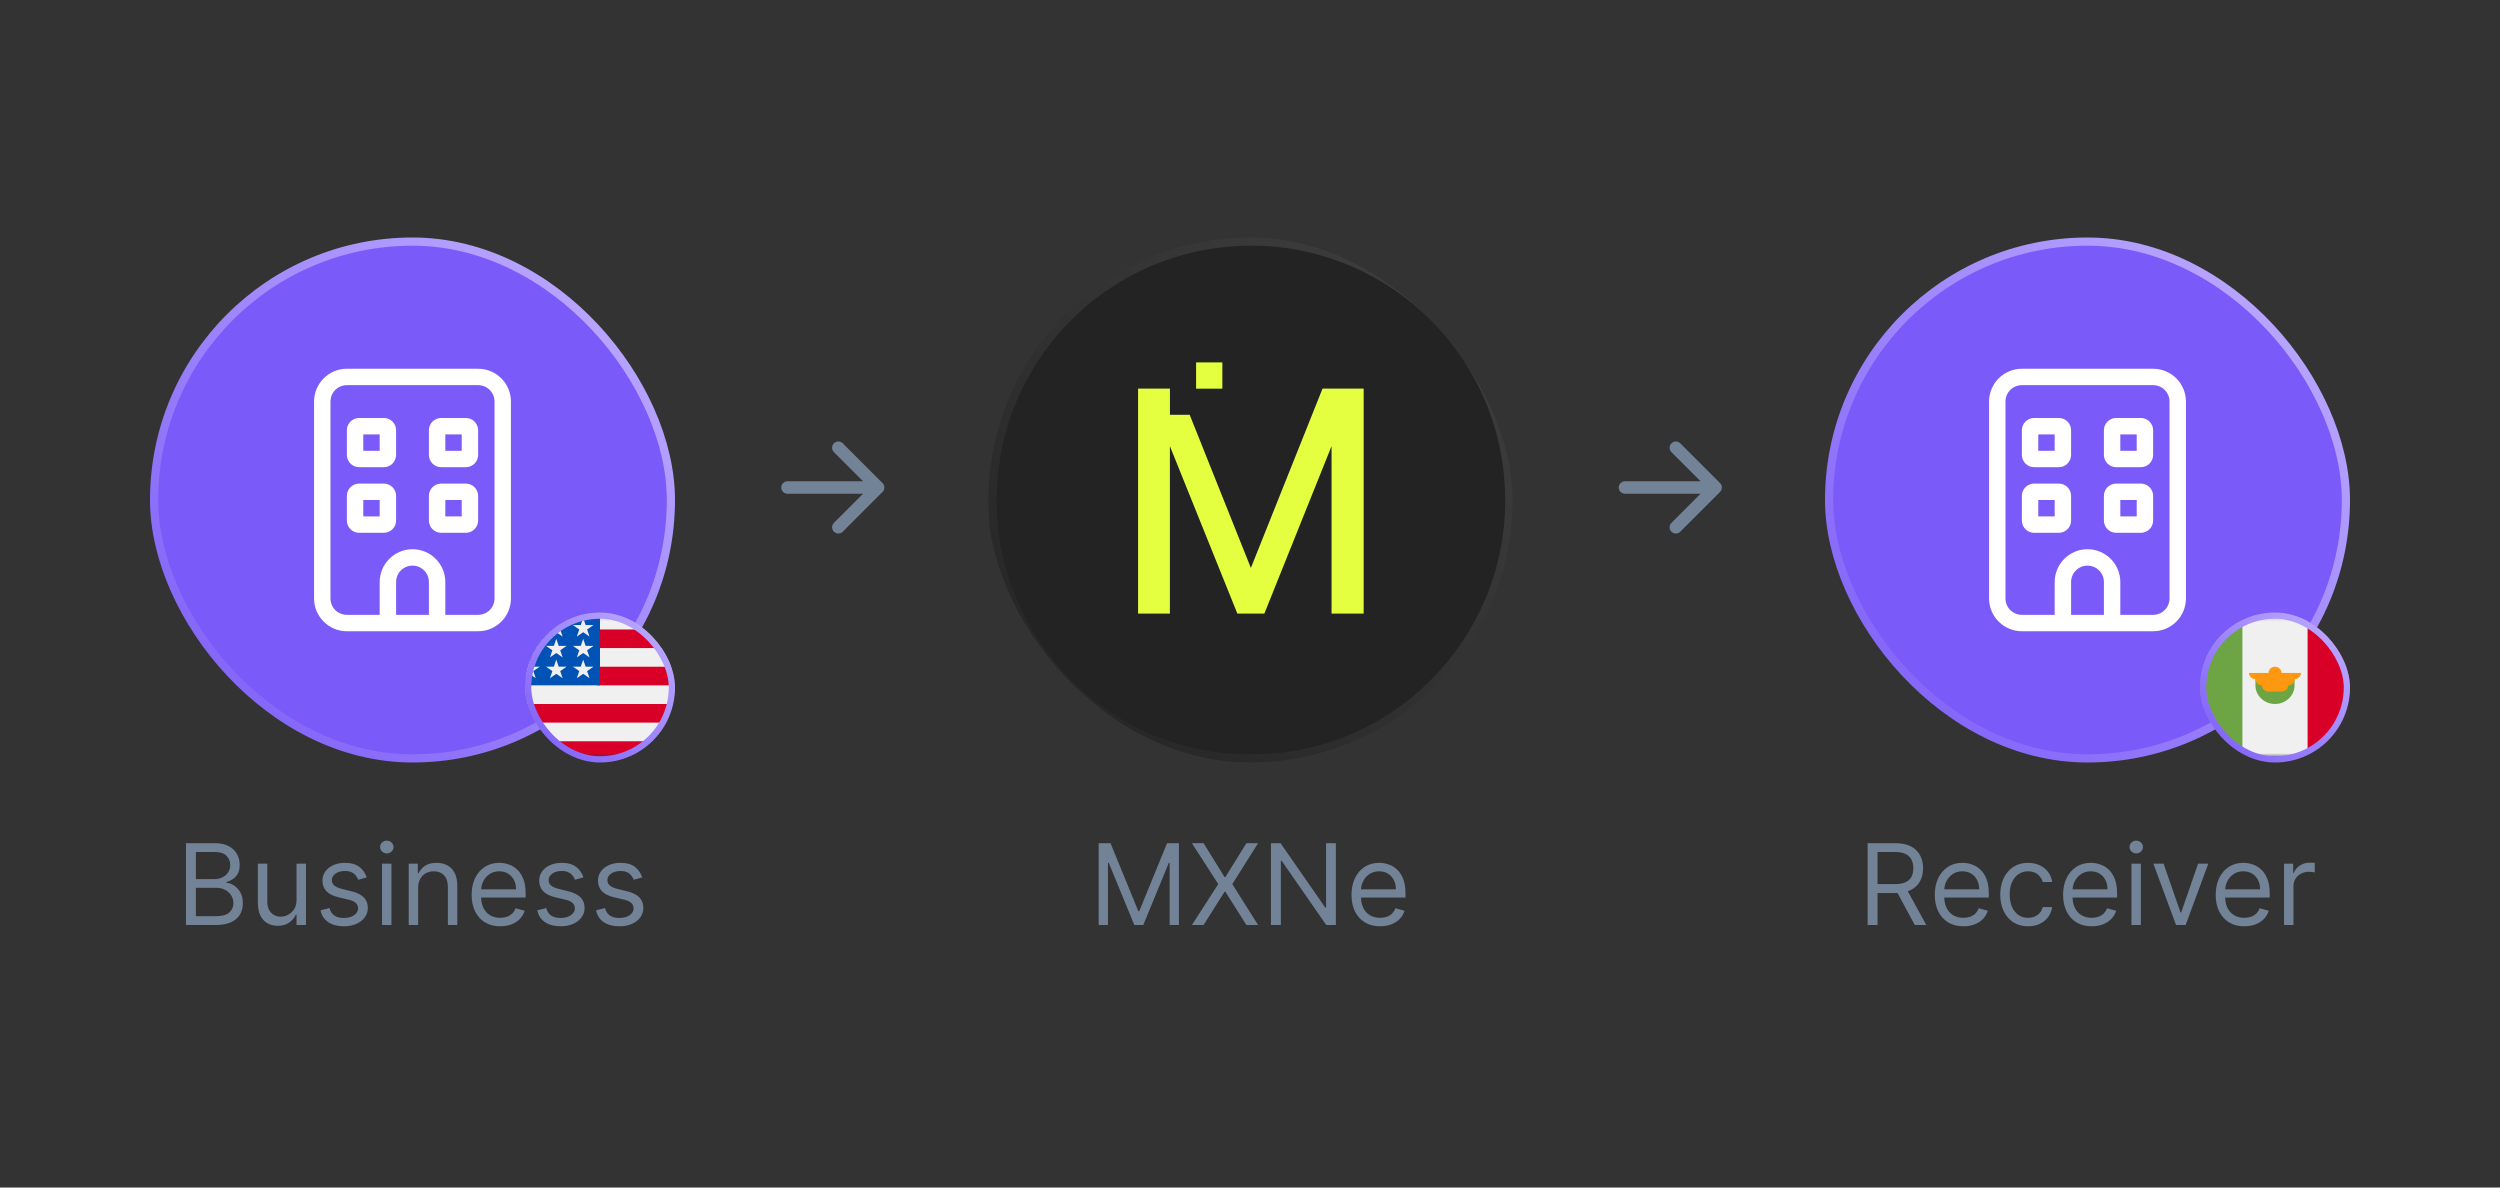 <svg width="400" height="190" viewBox="0 0 400 190" fill="none" xmlns="http://www.w3.org/2000/svg">
<rect x="0" y="0" width="400" height="190" fill="#333333" stroke="none"/>
<rect x="24.656" y="38.656" width="82.688" height="82.688" rx="41.344" fill="#7A5AF8"/>
<rect x="24.656" y="38.656" width="82.688" height="82.688" rx="41.344" stroke="url(#paint0_linear_1963_35514)" stroke-width="1.312"/>
<path d="M55.5 61.625C54.048 61.625 52.875 62.798 52.875 64.25V95.75C52.875 97.202 54.048 98.375 55.5 98.375H60.75V93.125C60.75 90.229 63.104 87.875 66 87.875C68.896 87.875 71.25 90.229 71.25 93.125V98.375H76.5C77.952 98.375 79.125 97.202 79.125 95.75V64.25C79.125 62.798 77.952 61.625 76.5 61.625H55.5ZM68.625 93.125C68.625 91.673 67.452 90.5 66 90.5C64.548 90.5 63.375 91.673 63.375 93.125V98.375H68.625V93.125ZM60.75 101H55.5C52.604 101 50.25 98.646 50.25 95.75V64.25C50.25 61.354 52.604 59 55.5 59H76.5C79.396 59 81.75 61.354 81.75 64.25V95.75C81.75 98.646 79.396 101 76.5 101H71.25H68.625H63.375H60.75ZM55.5 68.844C55.5 67.753 56.378 66.875 57.469 66.875H61.406C62.497 66.875 63.375 67.753 63.375 68.844V72.781C63.375 73.872 62.497 74.75 61.406 74.75H57.469C56.378 74.75 55.5 73.872 55.5 72.781V68.844ZM58.125 69.5V72.125H60.75V69.5H58.125ZM70.594 66.875H74.531C75.622 66.875 76.5 67.753 76.5 68.844V72.781C76.5 73.872 75.622 74.75 74.531 74.75H70.594C69.503 74.75 68.625 73.872 68.625 72.781V68.844C68.625 67.753 69.503 66.875 70.594 66.875ZM71.25 72.125H73.875V69.5H71.25V72.125ZM55.5 79.344C55.5 78.253 56.378 77.375 57.469 77.375H61.406C62.497 77.375 63.375 78.253 63.375 79.344V83.281C63.375 84.372 62.497 85.25 61.406 85.25H57.469C56.378 85.25 55.5 84.372 55.5 83.281V79.344ZM58.125 80V82.625H60.75V80H58.125ZM70.594 77.375H74.531C75.622 77.375 76.5 78.253 76.5 79.344V83.281C76.5 84.372 75.622 85.25 74.531 85.25H70.594C69.503 85.25 68.625 84.372 68.625 83.281V79.344C68.625 78.253 69.503 77.375 70.594 77.375ZM71.25 82.625H73.875V80H71.25V82.625Z" fill="white"/>
<path d="M29.757 148V134.909H34.334C35.246 134.909 35.998 135.067 36.59 135.382C37.182 135.693 37.624 136.113 37.913 136.641C38.203 137.165 38.348 137.747 38.348 138.386C38.348 138.949 38.248 139.413 38.048 139.78C37.852 140.146 37.592 140.436 37.268 140.649C36.948 140.862 36.601 141.02 36.226 141.122V141.25C36.626 141.276 37.029 141.416 37.434 141.672C37.839 141.928 38.178 142.294 38.45 142.771C38.723 143.249 38.859 143.832 38.859 144.523C38.859 145.179 38.71 145.769 38.412 146.293C38.114 146.817 37.643 147.233 36.999 147.54C36.356 147.847 35.519 148 34.487 148H29.757ZM31.342 146.594H34.487C35.523 146.594 36.258 146.393 36.693 145.993C37.131 145.588 37.351 145.098 37.351 144.523C37.351 144.08 37.238 143.67 37.012 143.295C36.786 142.916 36.465 142.614 36.047 142.388C35.629 142.158 35.135 142.043 34.564 142.043H31.342V146.594ZM31.342 140.662H34.283C34.76 140.662 35.19 140.568 35.574 140.381C35.962 140.193 36.269 139.929 36.494 139.588C36.724 139.247 36.84 138.847 36.84 138.386C36.84 137.811 36.639 137.323 36.239 136.923C35.838 136.518 35.203 136.315 34.334 136.315H31.342V140.662ZM47.447 143.986V138.182H48.956V148H47.447V146.338H47.345C47.115 146.837 46.757 147.261 46.271 147.61C45.785 147.955 45.172 148.128 44.43 148.128C43.816 148.128 43.271 147.994 42.794 147.725C42.316 147.452 41.941 147.043 41.669 146.498C41.396 145.948 41.26 145.256 41.26 144.42V138.182H42.768V144.318C42.768 145.034 42.968 145.605 43.369 146.031C43.774 146.457 44.289 146.67 44.916 146.67C45.291 146.67 45.672 146.575 46.06 146.383C46.452 146.191 46.78 145.897 47.044 145.501C47.313 145.104 47.447 144.599 47.447 143.986ZM58.673 140.381L57.318 140.764C57.233 140.538 57.107 140.319 56.941 140.106C56.779 139.888 56.557 139.71 56.276 139.569C55.995 139.428 55.635 139.358 55.196 139.358C54.595 139.358 54.094 139.496 53.694 139.773C53.297 140.046 53.099 140.393 53.099 140.815C53.099 141.19 53.236 141.487 53.508 141.704C53.781 141.921 54.207 142.102 54.787 142.247L56.244 142.605C57.122 142.818 57.776 143.144 58.206 143.583C58.637 144.018 58.852 144.578 58.852 145.264C58.852 145.827 58.69 146.33 58.366 146.773C58.047 147.216 57.599 147.565 57.024 147.821C56.449 148.077 55.78 148.205 55.017 148.205C54.015 148.205 53.187 147.987 52.53 147.553C51.874 147.118 51.459 146.483 51.284 145.648L52.716 145.29C52.852 145.818 53.11 146.214 53.489 146.479C53.873 146.743 54.373 146.875 54.991 146.875C55.694 146.875 56.253 146.726 56.666 146.428C57.084 146.125 57.292 145.763 57.292 145.341C57.292 145 57.173 144.714 56.934 144.484C56.696 144.25 56.329 144.075 55.835 143.96L54.199 143.577C53.3 143.364 52.639 143.033 52.217 142.586C51.8 142.134 51.591 141.57 51.591 140.892C51.591 140.338 51.746 139.848 52.057 139.422C52.373 138.996 52.801 138.661 53.342 138.418C53.888 138.175 54.505 138.054 55.196 138.054C56.167 138.054 56.93 138.267 57.484 138.693C58.042 139.119 58.439 139.682 58.673 140.381ZM61.123 148V138.182H62.631V148H61.123ZM61.89 136.545C61.596 136.545 61.342 136.445 61.129 136.245C60.92 136.045 60.816 135.804 60.816 135.523C60.816 135.241 60.92 135.001 61.129 134.8C61.342 134.6 61.596 134.5 61.89 134.5C62.184 134.5 62.435 134.6 62.644 134.8C62.857 135.001 62.964 135.241 62.964 135.523C62.964 135.804 62.857 136.045 62.644 136.245C62.435 136.445 62.184 136.545 61.89 136.545ZM66.903 142.094V148H65.394V138.182H66.852V139.716H66.98C67.21 139.217 67.559 138.817 68.028 138.514C68.497 138.207 69.102 138.054 69.843 138.054C70.508 138.054 71.09 138.19 71.588 138.463C72.087 138.732 72.475 139.141 72.752 139.69C73.029 140.236 73.167 140.926 73.167 141.761V148H71.659V141.864C71.659 141.092 71.458 140.491 71.058 140.061C70.657 139.626 70.107 139.409 69.409 139.409C68.927 139.409 68.497 139.513 68.117 139.722C67.742 139.931 67.446 140.236 67.229 140.636C67.011 141.037 66.903 141.523 66.903 142.094ZM80.04 148.205C79.094 148.205 78.278 147.996 77.592 147.578C76.91 147.156 76.384 146.568 76.013 145.814C75.647 145.055 75.463 144.173 75.463 143.168C75.463 142.162 75.647 141.276 76.013 140.509C76.384 139.737 76.9 139.136 77.56 138.706C78.225 138.271 79 138.054 79.887 138.054C80.398 138.054 80.903 138.139 81.402 138.31C81.9 138.48 82.354 138.757 82.763 139.141C83.172 139.52 83.498 140.023 83.741 140.649C83.984 141.276 84.106 142.047 84.106 142.963V143.602H76.537V142.298H82.571C82.571 141.744 82.461 141.25 82.239 140.815C82.022 140.381 81.711 140.038 81.306 139.786C80.905 139.535 80.432 139.409 79.887 139.409C79.286 139.409 78.766 139.558 78.327 139.857C77.892 140.151 77.558 140.534 77.323 141.007C77.089 141.48 76.972 141.987 76.972 142.528V143.398C76.972 144.139 77.1 144.768 77.356 145.283C77.615 145.795 77.975 146.185 78.436 146.453C78.896 146.717 79.431 146.849 80.04 146.849C80.436 146.849 80.794 146.794 81.114 146.683C81.438 146.568 81.717 146.398 81.951 146.172C82.186 145.942 82.367 145.656 82.495 145.315L83.952 145.724C83.799 146.219 83.541 146.653 83.179 147.028C82.816 147.399 82.369 147.689 81.836 147.898C81.304 148.102 80.705 148.205 80.04 148.205ZM93.355 140.381L92 140.764C91.914 140.538 91.789 140.319 91.623 140.106C91.461 139.888 91.239 139.71 90.958 139.569C90.677 139.428 90.316 139.358 89.877 139.358C89.277 139.358 88.776 139.496 88.375 139.773C87.979 140.046 87.781 140.393 87.781 140.815C87.781 141.19 87.917 141.487 88.19 141.704C88.463 141.921 88.889 142.102 89.468 142.247L90.926 142.605C91.804 142.818 92.458 143.144 92.888 143.583C93.319 144.018 93.534 144.578 93.534 145.264C93.534 145.827 93.372 146.33 93.048 146.773C92.728 147.216 92.281 147.565 91.706 147.821C91.13 148.077 90.461 148.205 89.698 148.205C88.697 148.205 87.868 147.987 87.212 147.553C86.556 147.118 86.14 146.483 85.966 145.648L87.397 145.29C87.534 145.818 87.791 146.214 88.171 146.479C88.554 146.743 89.055 146.875 89.673 146.875C90.376 146.875 90.934 146.726 91.348 146.428C91.765 146.125 91.974 145.763 91.974 145.341C91.974 145 91.855 144.714 91.616 144.484C91.377 144.25 91.011 144.075 90.517 143.96L88.88 143.577C87.981 143.364 87.321 143.033 86.899 142.586C86.481 142.134 86.272 141.57 86.272 140.892C86.272 140.338 86.428 139.848 86.739 139.422C87.054 138.996 87.483 138.661 88.024 138.418C88.569 138.175 89.187 138.054 89.877 138.054C90.849 138.054 91.612 138.267 92.166 138.693C92.724 139.119 93.12 139.682 93.355 140.381ZM102.759 140.381L101.404 140.764C101.319 140.538 101.193 140.319 101.027 140.106C100.865 139.888 100.643 139.71 100.362 139.569C100.081 139.428 99.721 139.358 99.282 139.358C98.681 139.358 98.18 139.496 97.78 139.773C97.383 140.046 97.185 140.393 97.185 140.815C97.185 141.19 97.322 141.487 97.594 141.704C97.867 141.921 98.293 142.102 98.873 142.247L100.33 142.605C101.208 142.818 101.862 143.144 102.292 143.583C102.723 144.018 102.938 144.578 102.938 145.264C102.938 145.827 102.776 146.33 102.452 146.773C102.133 147.216 101.685 147.565 101.11 147.821C100.535 148.077 99.866 148.205 99.103 148.205C98.101 148.205 97.272 147.987 96.616 147.553C95.96 147.118 95.545 146.483 95.37 145.648L96.802 145.29C96.938 145.818 97.196 146.214 97.575 146.479C97.959 146.743 98.459 146.875 99.077 146.875C99.78 146.875 100.339 146.726 100.752 146.428C101.17 146.125 101.378 145.763 101.378 145.341C101.378 145 101.259 144.714 101.02 144.484C100.782 144.25 100.415 144.075 99.921 143.96L98.285 143.577C97.385 143.364 96.725 143.033 96.303 142.586C95.885 142.134 95.677 141.57 95.677 140.892C95.677 140.338 95.832 139.848 96.143 139.422C96.459 138.996 96.887 138.661 97.428 138.418C97.974 138.175 98.591 138.054 99.282 138.054C100.253 138.054 101.016 138.267 101.57 138.693C102.128 139.119 102.525 139.682 102.759 140.381Z" fill="#728397"/>
<g clip-path="url(#clip0_1963_35514)">
<mask id="mask0_1963_35514" style="mask-type:luminance" maskUnits="userSpaceOnUse" x="84" y="98" width="24" height="24">
<path d="M108 98.228H84V121.086H108V98.228Z" fill="white"/>
</mask>
<g mask="url(#mask0_1963_35514)">
<path d="M96 121.086C102.627 121.086 108 115.969 108 109.657C108 103.345 102.627 98.228 96 98.228C89.373 98.228 84 103.345 84 109.657C84 115.969 89.373 121.086 96 121.086Z" fill="#F0F0F0"/>
<path d="M95.478 109.657H108C108 108.626 107.856 107.626 107.587 106.676H95.478V109.657Z" fill="#D80027"/>
<path d="M95.478 103.693H106.239C105.504 102.552 104.565 101.543 103.47 100.712H95.478V103.693Z" fill="#D80027"/>
<path d="M95.999 121.086C98.823 121.086 101.419 120.156 103.469 118.602H88.529C90.579 120.156 93.175 121.086 95.999 121.086Z" fill="#D80027"/>
<path d="M85.762 115.619H106.239C106.829 114.703 107.287 113.701 107.587 112.638H84.414C84.715 113.701 85.172 114.703 85.762 115.619Z" fill="#D80027"/>
<path d="M89.559 100.013H90.652L89.635 100.717L90.023 101.856L89.006 101.152L87.989 101.856L88.325 100.872C87.429 101.583 86.644 102.415 85.997 103.342H86.348L85.7 103.79C85.6 103.951 85.503 104.114 85.41 104.279L85.719 105.185L85.142 104.786C84.999 105.075 84.868 105.371 84.75 105.673L85.091 106.672H86.348L85.331 107.375L85.719 108.514L84.702 107.81L84.093 108.232C84.032 108.699 84 109.174 84 109.657H96C96 103.345 96 102.601 96 98.228C93.629 98.228 91.42 98.883 89.559 100.013ZM90.023 108.514L89.006 107.81L87.989 108.514L88.378 107.375L87.361 106.672H88.618L89.006 105.533L89.395 106.672H90.652L89.635 107.375L90.023 108.514ZM89.635 104.046L90.023 105.185L89.006 104.481L87.989 105.185L88.378 104.046L87.361 103.342H88.618L89.006 102.204L89.395 103.342H90.652L89.635 104.046ZM94.328 108.514L93.311 107.81L92.294 108.514L92.682 107.375L91.665 106.672H92.922L93.311 105.533L93.699 106.672H94.957L93.939 107.375L94.328 108.514ZM93.939 104.046L94.328 105.185L93.311 104.481L92.294 105.185L92.682 104.046L91.665 103.342H92.922L93.311 102.204L93.699 103.342H94.957L93.939 104.046ZM93.939 100.717L94.328 101.856L93.311 101.152L92.294 101.856L92.682 100.717L91.665 100.013H92.922L93.311 98.874L93.699 100.013H94.957L93.939 100.717Z" fill="#0052B4"/>
</g>
</g>
<rect x="84.5" y="98.5" width="23" height="23" rx="11.5" stroke="url(#paint1_linear_1963_35514)"/>
<g clip-path="url(#clip1_1963_35514)">
<path d="M199.576 121.343C177.026 121.189 158.788 102.584 158.797 80.055C158.806 57.105 177.48 38.305 200.877 38.661C222.939 38.998 241.609 57.014 241.484 80.339C241.363 102.891 222.925 121.467 200.236 121.341L199.576 121.337V121.343Z" fill="#232323" stroke="url(#paint2_linear_1963_35514)" stroke-width="1.312"/>
<path d="M191.376 57.984H195.576V62.184H191.376V57.984Z" fill="#E4FF3F"/>
<path d="M200.14 90.87L211.606 62.177H218.186V98.171H213.048V71.382L202.296 98.171H197.977L187.183 71.382V98.171H182.094V62.177H187.19V66.363H190.347L200.14 90.87Z" fill="#E4FF3F"/>
</g>
<path d="M175.789 134.909H177.681L182.13 145.776H182.284L186.733 134.909H188.625V148H187.142V138.054H187.014L182.923 148H181.491L177.4 138.054H177.272V148H175.789V134.909ZM192.57 134.909L195.945 140.355H196.047L199.422 134.909H201.289L197.172 141.455L201.289 148H199.422L196.047 142.656H195.945L192.57 148H190.704L194.922 141.455L190.704 134.909H192.57ZM213.733 134.909V148H212.198L205.065 137.722H204.937V148H203.352V134.909H204.886L212.045 145.213H212.173V134.909H213.733ZM220.816 148.205C219.87 148.205 219.054 147.996 218.368 147.578C217.687 147.156 217.16 146.568 216.79 145.814C216.423 145.055 216.24 144.173 216.24 143.168C216.24 142.162 216.423 141.276 216.79 140.509C217.16 139.737 217.676 139.136 218.336 138.706C219.001 138.271 219.777 138.054 220.663 138.054C221.174 138.054 221.679 138.139 222.178 138.31C222.677 138.48 223.13 138.757 223.54 139.141C223.949 139.52 224.275 140.023 224.517 140.649C224.76 141.276 224.882 142.047 224.882 142.963V143.602H217.314V142.298H223.348C223.348 141.744 223.237 141.25 223.015 140.815C222.798 140.381 222.487 140.038 222.082 139.786C221.682 139.535 221.209 139.409 220.663 139.409C220.062 139.409 219.542 139.558 219.103 139.857C218.669 140.151 218.334 140.534 218.1 141.007C217.866 141.48 217.748 141.987 217.748 142.528V143.398C217.748 144.139 217.876 144.768 218.132 145.283C218.392 145.795 218.752 146.185 219.212 146.453C219.672 146.717 220.207 146.849 220.816 146.849C221.213 146.849 221.571 146.794 221.89 146.683C222.214 146.568 222.493 146.398 222.728 146.172C222.962 145.942 223.143 145.656 223.271 145.315L224.728 145.724C224.575 146.219 224.317 146.653 223.955 147.028C223.593 147.399 223.145 147.689 222.613 147.898C222.08 148.102 221.481 148.205 220.816 148.205Z" fill="#728397"/>
<rect x="292.656" y="38.656" width="82.688" height="82.688" rx="41.344" fill="#7A5AF8"/>
<rect x="292.656" y="38.656" width="82.688" height="82.688" rx="41.344" stroke="url(#paint3_linear_1963_35514)" stroke-width="1.312"/>
<path d="M323.5 61.625C322.048 61.625 320.875 62.798 320.875 64.25V95.75C320.875 97.202 322.048 98.375 323.5 98.375H328.75V93.125C328.75 90.229 331.104 87.875 334 87.875C336.896 87.875 339.25 90.229 339.25 93.125V98.375H344.5C345.952 98.375 347.125 97.202 347.125 95.75V64.25C347.125 62.798 345.952 61.625 344.5 61.625H323.5ZM336.625 93.125C336.625 91.673 335.452 90.5 334 90.5C332.548 90.5 331.375 91.673 331.375 93.125V98.375H336.625V93.125ZM328.75 101H323.5C320.604 101 318.25 98.646 318.25 95.75V64.25C318.25 61.354 320.604 59 323.5 59H344.5C347.396 59 349.75 61.354 349.75 64.25V95.75C349.75 98.646 347.396 101 344.5 101H339.25H336.625H331.375H328.75ZM323.5 68.844C323.5 67.753 324.378 66.875 325.469 66.875H329.406C330.497 66.875 331.375 67.753 331.375 68.844V72.781C331.375 73.872 330.497 74.75 329.406 74.75H325.469C324.378 74.75 323.5 73.872 323.5 72.781V68.844ZM326.125 69.5V72.125H328.75V69.5H326.125ZM338.594 66.875H342.531C343.622 66.875 344.5 67.753 344.5 68.844V72.781C344.5 73.872 343.622 74.75 342.531 74.75H338.594C337.503 74.75 336.625 73.872 336.625 72.781V68.844C336.625 67.753 337.503 66.875 338.594 66.875ZM339.25 72.125H341.875V69.5H339.25V72.125ZM323.5 79.344C323.5 78.253 324.378 77.375 325.469 77.375H329.406C330.497 77.375 331.375 78.253 331.375 79.344V83.281C331.375 84.372 330.497 85.25 329.406 85.25H325.469C324.378 85.25 323.5 84.372 323.5 83.281V79.344ZM326.125 80V82.625H328.75V80H326.125ZM338.594 77.375H342.531C343.622 77.375 344.5 78.253 344.5 79.344V83.281C344.5 84.372 343.622 85.25 342.531 85.25H338.594C337.503 85.25 336.625 84.372 336.625 83.281V79.344C336.625 78.253 337.503 77.375 338.594 77.375ZM339.25 82.625H341.875V80H339.25V82.625Z" fill="white"/>
<path d="M298.821 148V134.909H303.244C304.267 134.909 305.106 135.084 305.762 135.433C306.419 135.778 306.904 136.254 307.22 136.859C307.535 137.464 307.693 138.152 307.693 138.923C307.693 139.695 307.535 140.379 307.22 140.975C306.904 141.572 306.421 142.04 305.769 142.381C305.117 142.718 304.284 142.886 303.269 142.886H299.69V141.455H303.218C303.917 141.455 304.48 141.352 304.906 141.148C305.336 140.943 305.647 140.653 305.839 140.278C306.035 139.899 306.133 139.447 306.133 138.923C306.133 138.399 306.035 137.941 305.839 137.549C305.643 137.157 305.33 136.854 304.899 136.641C304.469 136.424 303.9 136.315 303.193 136.315H300.406V148H298.821ZM304.983 142.119L308.204 148H306.363L303.193 142.119H304.983ZM314.141 148.205C313.195 148.205 312.379 147.996 311.693 147.578C311.011 147.156 310.484 146.568 310.114 145.814C309.747 145.055 309.564 144.173 309.564 143.168C309.564 142.162 309.747 141.276 310.114 140.509C310.484 139.737 311 139.136 311.661 138.706C312.325 138.271 313.101 138.054 313.987 138.054C314.499 138.054 315.004 138.139 315.502 138.31C316.001 138.48 316.455 138.757 316.864 139.141C317.273 139.52 317.599 140.023 317.842 140.649C318.085 141.276 318.206 142.047 318.206 142.963V143.602H310.638V142.298H316.672C316.672 141.744 316.561 141.25 316.34 140.815C316.122 140.381 315.811 140.038 315.406 139.786C315.006 139.535 314.533 139.409 313.987 139.409C313.386 139.409 312.867 139.558 312.428 139.857C311.993 140.151 311.658 140.534 311.424 141.007C311.19 141.48 311.073 141.987 311.073 142.528V143.398C311.073 144.139 311.2 144.768 311.456 145.283C311.716 145.795 312.076 146.185 312.536 146.453C312.997 146.717 313.531 146.849 314.141 146.849C314.537 146.849 314.895 146.794 315.215 146.683C315.538 146.568 315.818 146.398 316.052 146.172C316.286 145.942 316.467 145.656 316.595 145.315L318.053 145.724C317.899 146.219 317.641 146.653 317.279 147.028C316.917 147.399 316.47 147.689 315.937 147.898C315.404 148.102 314.805 148.205 314.141 148.205ZM324.489 148.205C323.569 148.205 322.776 147.987 322.112 147.553C321.447 147.118 320.935 146.519 320.578 145.756C320.22 144.994 320.041 144.122 320.041 143.142C320.041 142.145 320.224 141.265 320.59 140.502C320.961 139.735 321.477 139.136 322.137 138.706C322.802 138.271 323.578 138.054 324.464 138.054C325.154 138.054 325.776 138.182 326.33 138.438C326.884 138.693 327.338 139.051 327.692 139.511C328.046 139.972 328.265 140.509 328.35 141.122H326.842C326.727 140.675 326.471 140.278 326.075 139.933C325.683 139.584 325.154 139.409 324.489 139.409C323.901 139.409 323.386 139.562 322.943 139.869C322.504 140.172 322.161 140.6 321.913 141.154C321.671 141.704 321.549 142.349 321.549 143.091C321.549 143.849 321.668 144.51 321.907 145.072C322.15 145.635 322.491 146.072 322.93 146.383C323.373 146.694 323.893 146.849 324.489 146.849C324.881 146.849 325.237 146.781 325.557 146.645C325.877 146.509 326.147 146.312 326.369 146.057C326.59 145.801 326.748 145.494 326.842 145.136H328.35C328.265 145.716 328.054 146.238 327.717 146.702C327.385 147.163 326.944 147.529 326.394 147.802C325.849 148.07 325.214 148.205 324.489 148.205ZM334.672 148.205C333.726 148.205 332.91 147.996 332.224 147.578C331.542 147.156 331.016 146.568 330.645 145.814C330.278 145.055 330.095 144.173 330.095 143.168C330.095 142.162 330.278 141.276 330.645 140.509C331.016 139.737 331.531 139.136 332.192 138.706C332.857 138.271 333.632 138.054 334.519 138.054C335.03 138.054 335.535 138.139 336.033 138.31C336.532 138.48 336.986 138.757 337.395 139.141C337.804 139.52 338.13 140.023 338.373 140.649C338.616 141.276 338.737 142.047 338.737 142.963V143.602H331.169V142.298H337.203C337.203 141.744 337.092 141.25 336.871 140.815C336.653 140.381 336.342 140.038 335.938 139.786C335.537 139.535 335.064 139.409 334.519 139.409C333.918 139.409 333.398 139.558 332.959 139.857C332.524 140.151 332.19 140.534 331.955 141.007C331.721 141.48 331.604 141.987 331.604 142.528V143.398C331.604 144.139 331.732 144.768 331.987 145.283C332.247 145.795 332.607 146.185 333.068 146.453C333.528 146.717 334.063 146.849 334.672 146.849C335.068 146.849 335.426 146.794 335.746 146.683C336.07 146.568 336.349 146.398 336.583 146.172C336.818 145.942 336.999 145.656 337.127 145.315L338.584 145.724C338.43 146.219 338.173 146.653 337.81 147.028C337.448 147.399 337.001 147.689 336.468 147.898C335.935 148.102 335.337 148.205 334.672 148.205ZM341.032 148V138.182H342.541V148H341.032ZM341.799 136.545C341.505 136.545 341.252 136.445 341.038 136.245C340.83 136.045 340.725 135.804 340.725 135.523C340.725 135.241 340.83 135.001 341.038 134.8C341.252 134.6 341.505 134.5 341.799 134.5C342.093 134.5 342.345 134.6 342.553 134.8C342.766 135.001 342.873 135.241 342.873 135.523C342.873 135.804 342.766 136.045 342.553 136.245C342.345 136.445 342.093 136.545 341.799 136.545ZM353.332 138.182L349.701 148H348.167L344.536 138.182H346.173L348.883 146.006H348.985L351.696 138.182H353.332ZM359.088 148.205C358.142 148.205 357.326 147.996 356.64 147.578C355.958 147.156 355.432 146.568 355.061 145.814C354.695 145.055 354.511 144.173 354.511 143.168C354.511 142.162 354.695 141.276 355.061 140.509C355.432 139.737 355.947 139.136 356.608 138.706C357.273 138.271 358.048 138.054 358.935 138.054C359.446 138.054 359.951 138.139 360.449 138.31C360.948 138.48 361.402 138.757 361.811 139.141C362.22 139.52 362.546 140.023 362.789 140.649C363.032 141.276 363.153 142.047 363.153 142.963V143.602H355.585V142.298H361.619C361.619 141.744 361.508 141.25 361.287 140.815C361.07 140.381 360.758 140.038 360.354 139.786C359.953 139.535 359.48 139.409 358.935 139.409C358.334 139.409 357.814 139.558 357.375 139.857C356.94 140.151 356.606 140.534 356.371 141.007C356.137 141.48 356.02 141.987 356.02 142.528V143.398C356.02 144.139 356.148 144.768 356.403 145.283C356.663 145.795 357.023 146.185 357.484 146.453C357.944 146.717 358.479 146.849 359.088 146.849C359.484 146.849 359.842 146.794 360.162 146.683C360.486 146.568 360.765 146.398 360.999 146.172C361.234 145.942 361.415 145.656 361.543 145.315L363 145.724C362.847 146.219 362.589 146.653 362.226 147.028C361.864 147.399 361.417 147.689 360.884 147.898C360.351 148.102 359.753 148.205 359.088 148.205ZM365.448 148V138.182H366.905V139.665H367.008C367.187 139.179 367.511 138.785 367.979 138.482C368.448 138.18 368.976 138.028 369.565 138.028C369.675 138.028 369.814 138.031 369.98 138.035C370.146 138.039 370.272 138.045 370.357 138.054V139.588C370.306 139.575 370.189 139.556 370.006 139.531C369.827 139.501 369.637 139.486 369.437 139.486C368.959 139.486 368.533 139.586 368.158 139.786C367.788 139.982 367.494 140.255 367.276 140.604C367.063 140.95 366.957 141.344 366.957 141.787V148H365.448Z" fill="#728397"/>
<g clip-path="url(#clip2_1963_35514)">
<mask id="mask1_1963_35514" style="mask-type:luminance" maskUnits="userSpaceOnUse" x="352" y="98" width="24" height="24">
<path d="M376 98.228H352V121.086H376V98.228Z" fill="white"/>
</mask>
<g mask="url(#mask1_1963_35514)">
<path d="M364 121.086C370.627 121.086 376 115.969 376 109.657C376 103.345 370.627 98.228 364 98.228C357.373 98.228 352 103.345 352 109.657C352 115.969 357.373 121.086 364 121.086Z" fill="#F0F0F0"/>
<path d="M375.999 109.657C375.999 105.126 373.231 101.211 369.217 99.362V119.951C373.231 118.103 375.999 114.188 375.999 109.657Z" fill="#D80027"/>
<path d="M352 109.657C352 114.188 354.769 118.103 358.783 119.951V99.362C354.769 101.211 352 105.126 352 109.657Z" fill="#6DA544"/>
<path d="M360.869 109.656C360.869 111.302 362.271 112.637 364 112.637C365.728 112.637 367.13 111.302 367.13 109.656V108.662H360.869V109.656Z" fill="#6DA544"/>
<path d="M368.174 107.67H365.044C365.044 107.121 364.576 106.676 364 106.676C363.424 106.676 362.957 107.121 362.957 107.67H359.826C359.826 108.218 360.328 108.663 360.904 108.663H360.87C360.87 109.212 361.337 109.657 361.913 109.657C361.913 110.206 362.38 110.651 362.957 110.651H365.044C365.62 110.651 366.087 110.206 366.087 109.657C366.663 109.657 367.131 109.212 367.131 108.663H367.096C367.672 108.663 368.174 108.218 368.174 107.67Z" fill="#FF9811"/>
</g>
</g>
<rect x="352.5" y="98.5" width="23" height="23" rx="11.5" stroke="url(#paint4_linear_1963_35514)"/>
<path d="M126 77C125.448 77 125 77.448 125 78C125 78.552 125.448 79 126 79V77ZM141.207 78.707C141.598 78.317 141.598 77.683 141.207 77.293L134.843 70.929C134.453 70.538 133.819 70.538 133.429 70.929C133.038 71.32 133.038 71.953 133.429 72.343L139.086 78L133.429 83.657C133.038 84.047 133.038 84.68 133.429 85.071C133.819 85.462 134.453 85.462 134.843 85.071L141.207 78.707ZM126 79H140.5V77H126V79Z" fill="#728397"/>
<path d="M260 77C259.448 77 259 77.448 259 78C259 78.552 259.448 79 260 79V77ZM275.207 78.707C275.598 78.317 275.598 77.683 275.207 77.293L268.843 70.929C268.453 70.538 267.819 70.538 267.429 70.929C267.038 71.32 267.038 71.953 267.429 72.343L273.086 78L267.429 83.657C267.038 84.047 267.038 84.68 267.429 85.071C267.819 85.462 268.453 85.462 268.843 85.071L275.207 78.707ZM260 79H274.5V77H260V79Z" fill="#728397"/>
<defs>
<linearGradient id="paint0_linear_1963_35514" x1="24" y1="121.616" x2="107.939" y2="37.998" gradientUnits="userSpaceOnUse">
<stop stop-color="#7A5AF8"/>
<stop offset="1" stop-color="#C1B1FF"/>
</linearGradient>
<linearGradient id="paint1_linear_1963_35514" x1="84" y1="121.89" x2="107.983" y2="97.999" gradientUnits="userSpaceOnUse">
<stop stop-color="#7A5AF8"/>
<stop offset="1" stop-color="#C1B1FF"/>
</linearGradient>
<linearGradient id="paint2_linear_1963_35514" x1="158.141" y1="121.617" x2="242.08" y2="37.997" gradientUnits="userSpaceOnUse">
<stop stop-color="#232323"/>
<stop offset="1" stop-color="#404040"/>
</linearGradient>
<linearGradient id="paint3_linear_1963_35514" x1="292" y1="121.616" x2="375.939" y2="37.998" gradientUnits="userSpaceOnUse">
<stop stop-color="#7A5AF8"/>
<stop offset="1" stop-color="#C1B1FF"/>
</linearGradient>
<linearGradient id="paint4_linear_1963_35514" x1="352" y1="121.89" x2="375.983" y2="97.999" gradientUnits="userSpaceOnUse">
<stop stop-color="#7A5AF8"/>
<stop offset="1" stop-color="#C1B1FF"/>
</linearGradient>
<clipPath id="clip0_1963_35514">
<rect x="84" y="98" width="24" height="24" rx="12" fill="white"/>
</clipPath>
<clipPath id="clip1_1963_35514">
<rect x="158" y="38" width="84" height="84" rx="42" fill="white"/>
</clipPath>
<clipPath id="clip2_1963_35514">
<rect x="352" y="98" width="24" height="24" rx="12" fill="white"/>
</clipPath>
</defs>
</svg>
